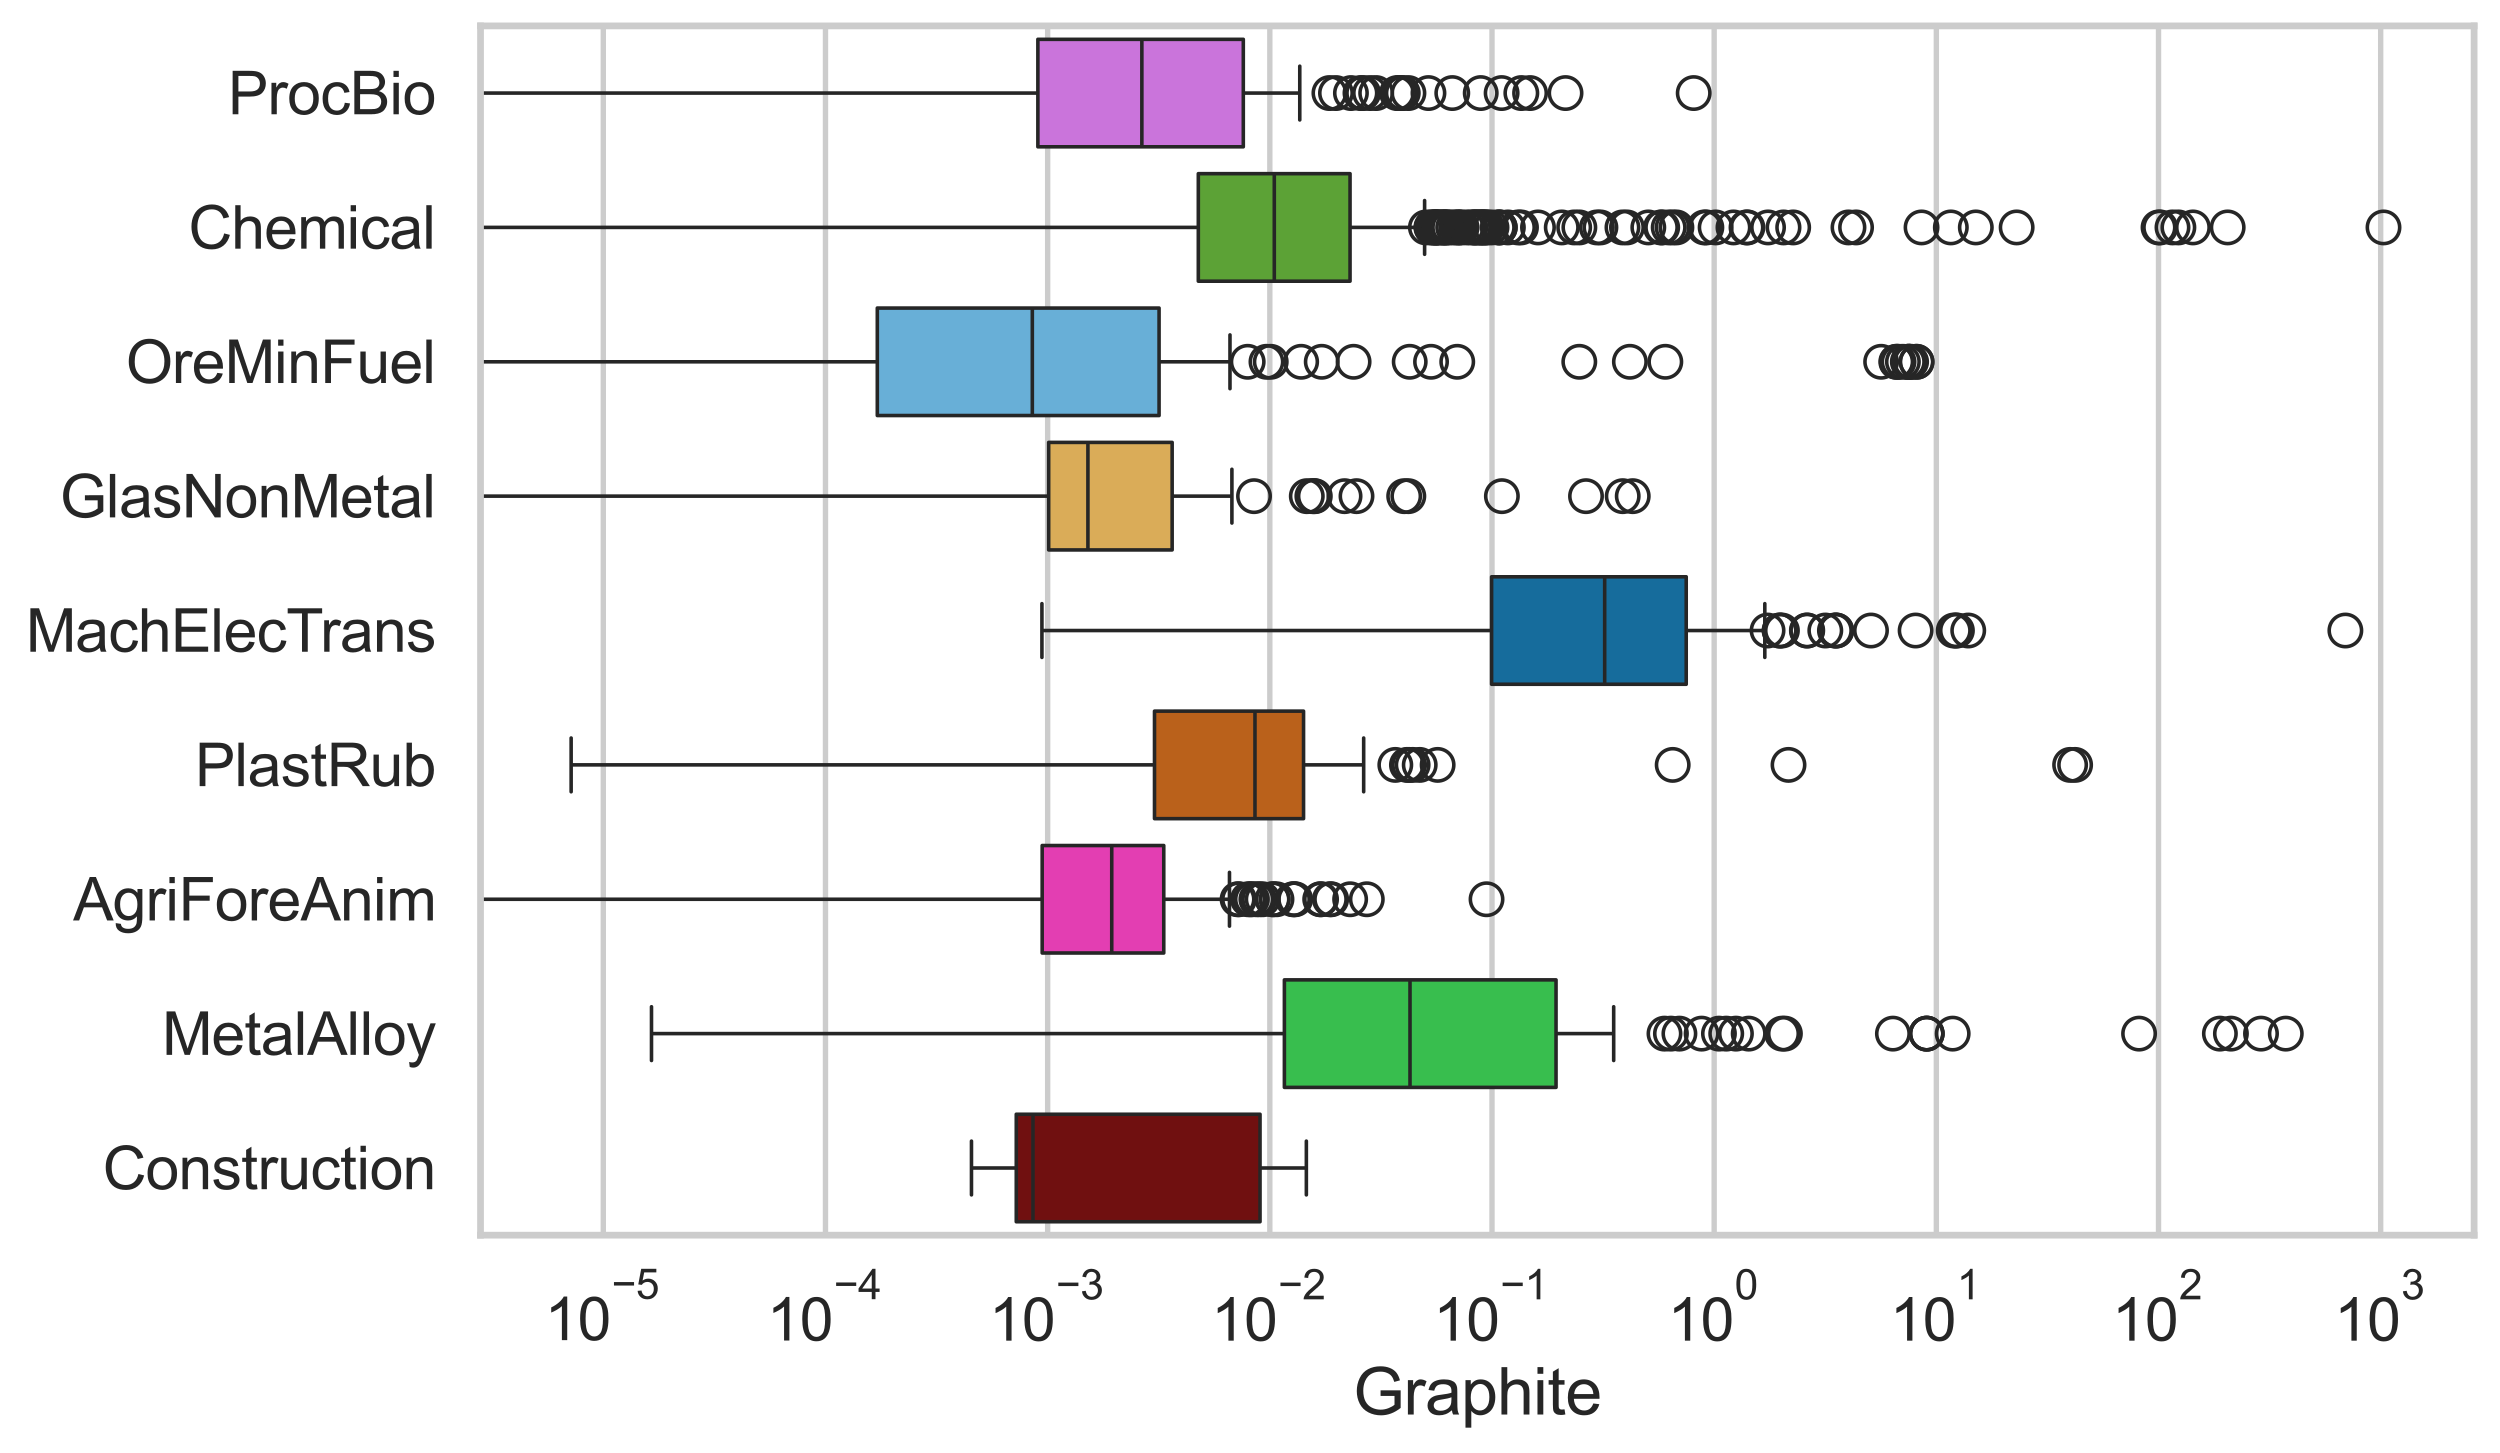 <?xml version="1.0" encoding="utf-8" standalone="no"?>
<!DOCTYPE svg PUBLIC "-//W3C//DTD SVG 1.1//EN"
  "http://www.w3.org/Graphics/SVG/1.1/DTD/svg11.dtd">
<svg xmlns:xlink="http://www.w3.org/1999/xlink" width="695.577pt" height="404.34pt" viewBox="0 0 695.577 404.34" xmlns="http://www.w3.org/2000/svg" version="1.1">
 <defs>
  <style type="text/css">*{stroke-linejoin: round; stroke-linecap: butt}</style>
 </defs>
 <g id="figure_1">
  <g id="patch_1">
   <path d="M 0 404.34 
L 695.577 404.34 
L 695.577 0 
L 0 0 
z
" style="fill: #ffffff"/>
  </g>
  <g id="axes_1">
   <g id="patch_2">
    <path d="M 133.697 343.665 
L 688.377 343.665 
L 688.377 7.2 
L 133.697 7.2 
z
" style="fill: #ffffff"/>
   </g>
   <g id="matplotlib.axis_1">
    <g id="xtick_1">
     <g id="line2d_1">
      <path d="M 167.859 343.665 
L 167.859 7.2 
" clip-path="url(#p13ad18a8af)" style="fill: none; stroke: #cccccc; stroke-width: 1.5; stroke-linecap: round"/>
     </g>
     <g id="text_1">
      <!-- $\mathdefault{10^{-5}}$ -->
      <g style="fill: #262626" transform="translate(151.524 373.015) scale(0.165 -0.165)">
       <defs>
        <path id="ArialMT-31" d="M 2384 0 
L 1822 0 
L 1822 3584 
Q 1619 3391 1289 3197 
Q 959 3003 697 2906 
L 697 3450 
Q 1169 3672 1522 3987 
Q 1875 4303 2022 4600 
L 2384 4600 
L 2384 0 
z
" transform="scale(0.016)"/>
        <path id="ArialMT-30" d="M 266 2259 
Q 266 3072 433 3567 
Q 600 4063 929 4331 
Q 1259 4600 1759 4600 
Q 2128 4600 2406 4451 
Q 2684 4303 2865 4023 
Q 3047 3744 3150 3342 
Q 3253 2941 3253 2259 
Q 3253 1453 3087 958 
Q 2922 463 2592 192 
Q 2263 -78 1759 -78 
Q 1097 -78 719 397 
Q 266 969 266 2259 
z
M 844 2259 
Q 844 1131 1108 757 
Q 1372 384 1759 384 
Q 2147 384 2411 759 
Q 2675 1134 2675 2259 
Q 2675 3391 2411 3762 
Q 2147 4134 1753 4134 
Q 1366 4134 1134 3806 
Q 844 3388 844 2259 
z
" transform="scale(0.016)"/>
        <path id="ArialMT-2212" d="M 3381 1997 
L 356 1997 
L 356 2522 
L 3381 2522 
L 3381 1997 
z
" transform="scale(0.016)"/>
        <path id="ArialMT-35" d="M 266 1200 
L 856 1250 
Q 922 819 1161 601 
Q 1400 384 1738 384 
Q 2144 384 2425 690 
Q 2706 997 2706 1503 
Q 2706 1984 2436 2262 
Q 2166 2541 1728 2541 
Q 1456 2541 1237 2417 
Q 1019 2294 894 2097 
L 366 2166 
L 809 4519 
L 3088 4519 
L 3088 3981 
L 1259 3981 
L 1013 2750 
Q 1425 3038 1878 3038 
Q 2478 3038 2890 2622 
Q 3303 2206 3303 1553 
Q 3303 931 2941 478 
Q 2500 -78 1738 -78 
Q 1113 -78 717 272 
Q 322 622 266 1200 
z
" transform="scale(0.016)"/>
       </defs>
       <use xlink:href="#ArialMT-31" transform="translate(0 0.88)"/>
       <use xlink:href="#ArialMT-30" transform="translate(55.615 0.88)"/>
       <use xlink:href="#ArialMT-2212" transform="translate(112.973 70.573) scale(0.7)"/>
       <use xlink:href="#ArialMT-35" transform="translate(153.852 70.573) scale(0.7)"/>
      </g>
     </g>
    </g>
    <g id="xtick_2">
     <g id="line2d_2">
      <path d="M 229.674 343.665 
L 229.674 7.2 
" clip-path="url(#p13ad18a8af)" style="fill: none; stroke: #cccccc; stroke-width: 1.5; stroke-linecap: round"/>
     </g>
     <g id="text_2">
      <!-- $\mathdefault{10^{-4}}$ -->
      <g style="fill: #262626" transform="translate(213.339 373.015) scale(0.165 -0.165)">
       <defs>
        <path id="ArialMT-34" d="M 2069 0 
L 2069 1097 
L 81 1097 
L 81 1613 
L 2172 4581 
L 2631 4581 
L 2631 1613 
L 3250 1613 
L 3250 1097 
L 2631 1097 
L 2631 0 
L 2069 0 
z
M 2069 1613 
L 2069 3678 
L 634 1613 
L 2069 1613 
z
" transform="scale(0.016)"/>
       </defs>
       <use xlink:href="#ArialMT-31" transform="translate(0 0.202)"/>
       <use xlink:href="#ArialMT-30" transform="translate(55.615 0.202)"/>
       <use xlink:href="#ArialMT-2212" transform="translate(112.973 69.895) scale(0.7)"/>
       <use xlink:href="#ArialMT-34" transform="translate(153.852 69.895) scale(0.7)"/>
      </g>
     </g>
    </g>
    <g id="xtick_3">
     <g id="line2d_3">
      <path d="M 291.489 343.665 
L 291.489 7.2 
" clip-path="url(#p13ad18a8af)" style="fill: none; stroke: #cccccc; stroke-width: 1.5; stroke-linecap: round"/>
     </g>
     <g id="text_3">
      <!-- $\mathdefault{10^{-3}}$ -->
      <g style="fill: #262626" transform="translate(275.154 373.18) scale(0.165 -0.165)">
       <defs>
        <path id="ArialMT-33" d="M 269 1209 
L 831 1284 
Q 928 806 1161 595 
Q 1394 384 1728 384 
Q 2125 384 2398 659 
Q 2672 934 2672 1341 
Q 2672 1728 2419 1979 
Q 2166 2231 1775 2231 
Q 1616 2231 1378 2169 
L 1441 2663 
Q 1497 2656 1531 2656 
Q 1891 2656 2178 2843 
Q 2466 3031 2466 3422 
Q 2466 3731 2256 3934 
Q 2047 4138 1716 4138 
Q 1388 4138 1169 3931 
Q 950 3725 888 3313 
L 325 3413 
Q 428 3978 793 4289 
Q 1159 4600 1703 4600 
Q 2078 4600 2393 4439 
Q 2709 4278 2876 4000 
Q 3044 3722 3044 3409 
Q 3044 3113 2884 2869 
Q 2725 2625 2413 2481 
Q 2819 2388 3044 2092 
Q 3269 1797 3269 1353 
Q 3269 753 2831 336 
Q 2394 -81 1725 -81 
Q 1122 -81 723 278 
Q 325 638 269 1209 
z
" transform="scale(0.016)"/>
       </defs>
       <use xlink:href="#ArialMT-31" transform="translate(0 0.994)"/>
       <use xlink:href="#ArialMT-30" transform="translate(55.615 0.994)"/>
       <use xlink:href="#ArialMT-2212" transform="translate(112.973 70.688) scale(0.7)"/>
       <use xlink:href="#ArialMT-33" transform="translate(153.852 70.688) scale(0.7)"/>
      </g>
     </g>
    </g>
    <g id="xtick_4">
     <g id="line2d_4">
      <path d="M 353.304 343.665 
L 353.304 7.2 
" clip-path="url(#p13ad18a8af)" style="fill: none; stroke: #cccccc; stroke-width: 1.5; stroke-linecap: round"/>
     </g>
     <g id="text_4">
      <!-- $\mathdefault{10^{-2}}$ -->
      <g style="fill: #262626" transform="translate(336.969 373.18) scale(0.165 -0.165)">
       <defs>
        <path id="ArialMT-32" d="M 3222 541 
L 3222 0 
L 194 0 
Q 188 203 259 391 
Q 375 700 629 1000 
Q 884 1300 1366 1694 
Q 2113 2306 2375 2664 
Q 2638 3022 2638 3341 
Q 2638 3675 2398 3904 
Q 2159 4134 1775 4134 
Q 1369 4134 1125 3890 
Q 881 3647 878 3216 
L 300 3275 
Q 359 3922 746 4261 
Q 1134 4600 1788 4600 
Q 2447 4600 2831 4234 
Q 3216 3869 3216 3328 
Q 3216 3053 3103 2787 
Q 2991 2522 2730 2228 
Q 2469 1934 1863 1422 
Q 1356 997 1212 845 
Q 1069 694 975 541 
L 3222 541 
z
" transform="scale(0.016)"/>
       </defs>
       <use xlink:href="#ArialMT-31" transform="translate(0 0.994)"/>
       <use xlink:href="#ArialMT-30" transform="translate(55.615 0.994)"/>
       <use xlink:href="#ArialMT-2212" transform="translate(112.973 70.688) scale(0.7)"/>
       <use xlink:href="#ArialMT-32" transform="translate(153.852 70.688) scale(0.7)"/>
      </g>
     </g>
    </g>
    <g id="xtick_5">
     <g id="line2d_5">
      <path d="M 415.12 343.665 
L 415.12 7.2 
" clip-path="url(#p13ad18a8af)" style="fill: none; stroke: #cccccc; stroke-width: 1.5; stroke-linecap: round"/>
     </g>
     <g id="text_5">
      <!-- $\mathdefault{10^{-1}}$ -->
      <g style="fill: #262626" transform="translate(398.785 373.18) scale(0.165 -0.165)">
       <use xlink:href="#ArialMT-31" transform="translate(0 0.994)"/>
       <use xlink:href="#ArialMT-30" transform="translate(55.615 0.994)"/>
       <use xlink:href="#ArialMT-2212" transform="translate(112.973 70.688) scale(0.7)"/>
       <use xlink:href="#ArialMT-31" transform="translate(153.852 70.688) scale(0.7)"/>
      </g>
     </g>
    </g>
    <g id="xtick_6">
     <g id="line2d_6">
      <path d="M 476.935 343.665 
L 476.935 7.2 
" clip-path="url(#p13ad18a8af)" style="fill: none; stroke: #cccccc; stroke-width: 1.5; stroke-linecap: round"/>
     </g>
     <g id="text_6">
      <!-- $\mathdefault{10^{0}}$ -->
      <g style="fill: #262626" transform="translate(463.982 373.18) scale(0.165 -0.165)">
       <use xlink:href="#ArialMT-31" transform="translate(0 0.994)"/>
       <use xlink:href="#ArialMT-30" transform="translate(55.615 0.994)"/>
       <use xlink:href="#ArialMT-30" transform="translate(112.973 70.688) scale(0.7)"/>
      </g>
     </g>
    </g>
    <g id="xtick_7">
     <g id="line2d_7">
      <path d="M 538.75 343.665 
L 538.75 7.2 
" clip-path="url(#p13ad18a8af)" style="fill: none; stroke: #cccccc; stroke-width: 1.5; stroke-linecap: round"/>
     </g>
     <g id="text_7">
      <!-- $\mathdefault{10^{1}}$ -->
      <g style="fill: #262626" transform="translate(525.797 373.18) scale(0.165 -0.165)">
       <use xlink:href="#ArialMT-31" transform="translate(0 0.994)"/>
       <use xlink:href="#ArialMT-30" transform="translate(55.615 0.994)"/>
       <use xlink:href="#ArialMT-31" transform="translate(112.973 70.688) scale(0.7)"/>
      </g>
     </g>
    </g>
    <g id="xtick_8">
     <g id="line2d_8">
      <path d="M 600.565 343.665 
L 600.565 7.2 
" clip-path="url(#p13ad18a8af)" style="fill: none; stroke: #cccccc; stroke-width: 1.5; stroke-linecap: round"/>
     </g>
     <g id="text_8">
      <!-- $\mathdefault{10^{2}}$ -->
      <g style="fill: #262626" transform="translate(587.612 373.18) scale(0.165 -0.165)">
       <use xlink:href="#ArialMT-31" transform="translate(0 0.994)"/>
       <use xlink:href="#ArialMT-30" transform="translate(55.615 0.994)"/>
       <use xlink:href="#ArialMT-32" transform="translate(112.973 70.688) scale(0.7)"/>
      </g>
     </g>
    </g>
    <g id="xtick_9">
     <g id="line2d_9">
      <path d="M 662.38 343.665 
L 662.38 7.2 
" clip-path="url(#p13ad18a8af)" style="fill: none; stroke: #cccccc; stroke-width: 1.5; stroke-linecap: round"/>
     </g>
     <g id="text_9">
      <!-- $\mathdefault{10^{3}}$ -->
      <g style="fill: #262626" transform="translate(649.427 373.18) scale(0.165 -0.165)">
       <use xlink:href="#ArialMT-31" transform="translate(0 0.994)"/>
       <use xlink:href="#ArialMT-30" transform="translate(55.615 0.994)"/>
       <use xlink:href="#ArialMT-33" transform="translate(112.973 70.688) scale(0.7)"/>
      </g>
     </g>
    </g>
    <g id="xtick_10"/>
    <g id="xtick_11"/>
    <g id="xtick_12"/>
    <g id="xtick_13"/>
    <g id="xtick_14"/>
    <g id="xtick_15"/>
    <g id="xtick_16"/>
    <g id="xtick_17"/>
    <g id="xtick_18"/>
    <g id="xtick_19"/>
    <g id="xtick_20"/>
    <g id="xtick_21"/>
    <g id="xtick_22"/>
    <g id="xtick_23"/>
    <g id="xtick_24"/>
    <g id="xtick_25"/>
    <g id="xtick_26"/>
    <g id="xtick_27"/>
    <g id="xtick_28"/>
    <g id="xtick_29"/>
    <g id="xtick_30"/>
    <g id="xtick_31"/>
    <g id="xtick_32"/>
    <g id="xtick_33"/>
    <g id="xtick_34"/>
    <g id="xtick_35"/>
    <g id="xtick_36"/>
    <g id="xtick_37"/>
    <g id="xtick_38"/>
    <g id="xtick_39"/>
    <g id="xtick_40"/>
    <g id="xtick_41"/>
    <g id="xtick_42"/>
    <g id="xtick_43"/>
    <g id="xtick_44"/>
    <g id="xtick_45"/>
    <g id="xtick_46"/>
    <g id="xtick_47"/>
    <g id="xtick_48"/>
    <g id="xtick_49"/>
    <g id="xtick_50"/>
    <g id="xtick_51"/>
    <g id="xtick_52"/>
    <g id="xtick_53"/>
    <g id="xtick_54"/>
    <g id="xtick_55"/>
    <g id="xtick_56"/>
    <g id="xtick_57"/>
    <g id="xtick_58"/>
    <g id="xtick_59"/>
    <g id="xtick_60"/>
    <g id="xtick_61"/>
    <g id="xtick_62"/>
    <g id="xtick_63"/>
    <g id="xtick_64"/>
    <g id="xtick_65"/>
    <g id="xtick_66"/>
    <g id="xtick_67"/>
    <g id="xtick_68"/>
    <g id="xtick_69"/>
    <g id="xtick_70"/>
    <g id="xtick_71"/>
    <g id="xtick_72"/>
    <g id="xtick_73"/>
    <g id="xtick_74"/>
    <g id="xtick_75"/>
    <g id="xtick_76"/>
    <g id="xtick_77"/>
    <g id="xtick_78"/>
    <g id="xtick_79"/>
    <g id="xtick_80"/>
    <g id="xtick_81"/>
    <g id="text_10">
     <!-- Graphite -->
     <g style="fill: #262626" transform="translate(376.521 393.563) scale(0.18 -0.18)">
      <defs>
       <path id="ArialMT-47" d="M 2638 1797 
L 2638 2334 
L 4578 2338 
L 4578 638 
Q 4131 281 3656 101 
Q 3181 -78 2681 -78 
Q 2006 -78 1454 211 
Q 903 500 622 1047 
Q 341 1594 341 2269 
Q 341 2938 620 3517 
Q 900 4097 1425 4378 
Q 1950 4659 2634 4659 
Q 3131 4659 3532 4498 
Q 3934 4338 4162 4050 
Q 4391 3763 4509 3300 
L 3963 3150 
Q 3859 3500 3706 3700 
Q 3553 3900 3268 4020 
Q 2984 4141 2638 4141 
Q 2222 4141 1919 4014 
Q 1616 3888 1430 3681 
Q 1244 3475 1141 3228 
Q 966 2803 966 2306 
Q 966 1694 1177 1281 
Q 1388 869 1791 669 
Q 2194 469 2647 469 
Q 3041 469 3416 620 
Q 3791 772 3984 944 
L 3984 1797 
L 2638 1797 
z
" transform="scale(0.016)"/>
       <path id="ArialMT-72" d="M 416 0 
L 416 3319 
L 922 3319 
L 922 2816 
Q 1116 3169 1280 3281 
Q 1444 3394 1641 3394 
Q 1925 3394 2219 3213 
L 2025 2691 
Q 1819 2813 1613 2813 
Q 1428 2813 1281 2702 
Q 1134 2591 1072 2394 
Q 978 2094 978 1738 
L 978 0 
L 416 0 
z
" transform="scale(0.016)"/>
       <path id="ArialMT-61" d="M 2588 409 
Q 2275 144 1986 34 
Q 1697 -75 1366 -75 
Q 819 -75 525 192 
Q 231 459 231 875 
Q 231 1119 342 1320 
Q 453 1522 633 1644 
Q 813 1766 1038 1828 
Q 1203 1872 1538 1913 
Q 2219 1994 2541 2106 
Q 2544 2222 2544 2253 
Q 2544 2597 2384 2738 
Q 2169 2928 1744 2928 
Q 1347 2928 1158 2789 
Q 969 2650 878 2297 
L 328 2372 
Q 403 2725 575 2942 
Q 747 3159 1072 3276 
Q 1397 3394 1825 3394 
Q 2250 3394 2515 3294 
Q 2781 3194 2906 3042 
Q 3031 2891 3081 2659 
Q 3109 2516 3109 2141 
L 3109 1391 
Q 3109 606 3145 398 
Q 3181 191 3288 0 
L 2700 0 
Q 2613 175 2588 409 
z
M 2541 1666 
Q 2234 1541 1622 1453 
Q 1275 1403 1131 1340 
Q 988 1278 909 1158 
Q 831 1038 831 891 
Q 831 666 1001 516 
Q 1172 366 1500 366 
Q 1825 366 2078 508 
Q 2331 650 2450 897 
Q 2541 1088 2541 1459 
L 2541 1666 
z
" transform="scale(0.016)"/>
       <path id="ArialMT-70" d="M 422 -1272 
L 422 3319 
L 934 3319 
L 934 2888 
Q 1116 3141 1344 3267 
Q 1572 3394 1897 3394 
Q 2322 3394 2647 3175 
Q 2972 2956 3137 2557 
Q 3303 2159 3303 1684 
Q 3303 1175 3120 767 
Q 2938 359 2589 142 
Q 2241 -75 1856 -75 
Q 1575 -75 1351 44 
Q 1128 163 984 344 
L 984 -1272 
L 422 -1272 
z
M 931 1641 
Q 931 1000 1190 694 
Q 1450 388 1819 388 
Q 2194 388 2461 705 
Q 2728 1022 2728 1688 
Q 2728 2322 2467 2637 
Q 2206 2953 1844 2953 
Q 1484 2953 1207 2617 
Q 931 2281 931 1641 
z
" transform="scale(0.016)"/>
       <path id="ArialMT-68" d="M 422 0 
L 422 4581 
L 984 4581 
L 984 2938 
Q 1378 3394 1978 3394 
Q 2347 3394 2619 3248 
Q 2891 3103 3008 2847 
Q 3125 2591 3125 2103 
L 3125 0 
L 2563 0 
L 2563 2103 
Q 2563 2525 2380 2717 
Q 2197 2909 1863 2909 
Q 1613 2909 1392 2779 
Q 1172 2650 1078 2428 
Q 984 2206 984 1816 
L 984 0 
L 422 0 
z
" transform="scale(0.016)"/>
       <path id="ArialMT-69" d="M 425 3934 
L 425 4581 
L 988 4581 
L 988 3934 
L 425 3934 
z
M 425 0 
L 425 3319 
L 988 3319 
L 988 0 
L 425 0 
z
" transform="scale(0.016)"/>
       <path id="ArialMT-74" d="M 1650 503 
L 1731 6 
Q 1494 -44 1306 -44 
Q 1000 -44 831 53 
Q 663 150 594 308 
Q 525 466 525 972 
L 525 2881 
L 113 2881 
L 113 3319 
L 525 3319 
L 525 4141 
L 1084 4478 
L 1084 3319 
L 1650 3319 
L 1650 2881 
L 1084 2881 
L 1084 941 
Q 1084 700 1114 631 
Q 1144 563 1211 522 
Q 1278 481 1403 481 
Q 1497 481 1650 503 
z
" transform="scale(0.016)"/>
       <path id="ArialMT-65" d="M 2694 1069 
L 3275 997 
Q 3138 488 2766 206 
Q 2394 -75 1816 -75 
Q 1088 -75 661 373 
Q 234 822 234 1631 
Q 234 2469 665 2931 
Q 1097 3394 1784 3394 
Q 2450 3394 2872 2941 
Q 3294 2488 3294 1666 
Q 3294 1616 3291 1516 
L 816 1516 
Q 847 969 1125 678 
Q 1403 388 1819 388 
Q 2128 388 2347 550 
Q 2566 713 2694 1069 
z
M 847 1978 
L 2700 1978 
Q 2663 2397 2488 2606 
Q 2219 2931 1791 2931 
Q 1403 2931 1139 2672 
Q 875 2413 847 1978 
z
" transform="scale(0.016)"/>
      </defs>
      <use xlink:href="#ArialMT-47"/>
      <use xlink:href="#ArialMT-72" transform="translate(77.783 0)"/>
      <use xlink:href="#ArialMT-61" transform="translate(111.084 0)"/>
      <use xlink:href="#ArialMT-70" transform="translate(166.699 0)"/>
      <use xlink:href="#ArialMT-68" transform="translate(222.314 0)"/>
      <use xlink:href="#ArialMT-69" transform="translate(277.93 0)"/>
      <use xlink:href="#ArialMT-74" transform="translate(300.146 0)"/>
      <use xlink:href="#ArialMT-65" transform="translate(327.93 0)"/>
     </g>
    </g>
   </g>
   <g id="matplotlib.axis_2">
    <g id="ytick_1">
     <g id="text_11">
      <!-- ProcBio -->
      <g style="fill: #262626" transform="translate(63.424 31.798) scale(0.165 -0.165)">
       <defs>
        <path id="ArialMT-50" d="M 494 0 
L 494 4581 
L 2222 4581 
Q 2678 4581 2919 4538 
Q 3256 4481 3484 4323 
Q 3713 4166 3852 3881 
Q 3991 3597 3991 3256 
Q 3991 2672 3619 2267 
Q 3247 1863 2275 1863 
L 1100 1863 
L 1100 0 
L 494 0 
z
M 1100 2403 
L 2284 2403 
Q 2872 2403 3119 2622 
Q 3366 2841 3366 3238 
Q 3366 3525 3220 3729 
Q 3075 3934 2838 4000 
Q 2684 4041 2272 4041 
L 1100 4041 
L 1100 2403 
z
" transform="scale(0.016)"/>
        <path id="ArialMT-6f" d="M 213 1659 
Q 213 2581 725 3025 
Q 1153 3394 1769 3394 
Q 2453 3394 2887 2945 
Q 3322 2497 3322 1706 
Q 3322 1066 3130 698 
Q 2938 331 2570 128 
Q 2203 -75 1769 -75 
Q 1072 -75 642 372 
Q 213 819 213 1659 
z
M 791 1659 
Q 791 1022 1069 705 
Q 1347 388 1769 388 
Q 2188 388 2466 706 
Q 2744 1025 2744 1678 
Q 2744 2294 2464 2611 
Q 2184 2928 1769 2928 
Q 1347 2928 1069 2612 
Q 791 2297 791 1659 
z
" transform="scale(0.016)"/>
        <path id="ArialMT-63" d="M 2588 1216 
L 3141 1144 
Q 3050 572 2676 248 
Q 2303 -75 1759 -75 
Q 1078 -75 664 370 
Q 250 816 250 1647 
Q 250 2184 428 2587 
Q 606 2991 970 3192 
Q 1334 3394 1763 3394 
Q 2303 3394 2647 3120 
Q 2991 2847 3088 2344 
L 2541 2259 
Q 2463 2594 2264 2762 
Q 2066 2931 1784 2931 
Q 1359 2931 1093 2626 
Q 828 2322 828 1663 
Q 828 994 1084 691 
Q 1341 388 1753 388 
Q 2084 388 2306 591 
Q 2528 794 2588 1216 
z
" transform="scale(0.016)"/>
        <path id="ArialMT-42" d="M 469 0 
L 469 4581 
L 2188 4581 
Q 2713 4581 3030 4442 
Q 3347 4303 3526 4014 
Q 3706 3725 3706 3409 
Q 3706 3116 3547 2856 
Q 3388 2597 3066 2438 
Q 3481 2316 3704 2022 
Q 3928 1728 3928 1328 
Q 3928 1006 3792 729 
Q 3656 453 3456 303 
Q 3256 153 2954 76 
Q 2653 0 2216 0 
L 469 0 
z
M 1075 2656 
L 2066 2656 
Q 2469 2656 2644 2709 
Q 2875 2778 2992 2937 
Q 3109 3097 3109 3338 
Q 3109 3566 3000 3739 
Q 2891 3913 2687 3977 
Q 2484 4041 1991 4041 
L 1075 4041 
L 1075 2656 
z
M 1075 541 
L 2216 541 
Q 2509 541 2628 563 
Q 2838 600 2978 687 
Q 3119 775 3209 942 
Q 3300 1109 3300 1328 
Q 3300 1584 3169 1773 
Q 3038 1963 2805 2039 
Q 2572 2116 2134 2116 
L 1075 2116 
L 1075 541 
z
" transform="scale(0.016)"/>
       </defs>
       <use xlink:href="#ArialMT-50"/>
       <use xlink:href="#ArialMT-72" transform="translate(66.699 0)"/>
       <use xlink:href="#ArialMT-6f" transform="translate(100 0)"/>
       <use xlink:href="#ArialMT-63" transform="translate(155.615 0)"/>
       <use xlink:href="#ArialMT-42" transform="translate(205.615 0)"/>
       <use xlink:href="#ArialMT-69" transform="translate(272.314 0)"/>
       <use xlink:href="#ArialMT-6f" transform="translate(294.531 0)"/>
      </g>
     </g>
    </g>
    <g id="ytick_2">
     <g id="text_12">
      <!-- Chemical -->
      <g style="fill: #262626" transform="translate(52.428 69.183) scale(0.165 -0.165)">
       <defs>
        <path id="ArialMT-43" d="M 3763 1606 
L 4369 1453 
Q 4178 706 3683 314 
Q 3188 -78 2472 -78 
Q 1731 -78 1267 223 
Q 803 525 561 1097 
Q 319 1669 319 2325 
Q 319 3041 592 3573 
Q 866 4106 1370 4382 
Q 1875 4659 2481 4659 
Q 3169 4659 3637 4309 
Q 4106 3959 4291 3325 
L 3694 3184 
Q 3534 3684 3231 3912 
Q 2928 4141 2469 4141 
Q 1941 4141 1586 3887 
Q 1231 3634 1087 3207 
Q 944 2781 944 2328 
Q 944 1744 1114 1308 
Q 1284 872 1643 656 
Q 2003 441 2422 441 
Q 2931 441 3284 734 
Q 3638 1028 3763 1606 
z
" transform="scale(0.016)"/>
        <path id="ArialMT-6d" d="M 422 0 
L 422 3319 
L 925 3319 
L 925 2853 
Q 1081 3097 1340 3245 
Q 1600 3394 1931 3394 
Q 2300 3394 2536 3241 
Q 2772 3088 2869 2813 
Q 3263 3394 3894 3394 
Q 4388 3394 4653 3120 
Q 4919 2847 4919 2278 
L 4919 0 
L 4359 0 
L 4359 2091 
Q 4359 2428 4304 2576 
Q 4250 2725 4106 2815 
Q 3963 2906 3769 2906 
Q 3419 2906 3187 2673 
Q 2956 2441 2956 1928 
L 2956 0 
L 2394 0 
L 2394 2156 
Q 2394 2531 2256 2718 
Q 2119 2906 1806 2906 
Q 1569 2906 1367 2781 
Q 1166 2656 1075 2415 
Q 984 2175 984 1722 
L 984 0 
L 422 0 
z
" transform="scale(0.016)"/>
        <path id="ArialMT-6c" d="M 409 0 
L 409 4581 
L 972 4581 
L 972 0 
L 409 0 
z
" transform="scale(0.016)"/>
       </defs>
       <use xlink:href="#ArialMT-43"/>
       <use xlink:href="#ArialMT-68" transform="translate(72.217 0)"/>
       <use xlink:href="#ArialMT-65" transform="translate(127.832 0)"/>
       <use xlink:href="#ArialMT-6d" transform="translate(183.447 0)"/>
       <use xlink:href="#ArialMT-69" transform="translate(266.748 0)"/>
       <use xlink:href="#ArialMT-63" transform="translate(288.965 0)"/>
       <use xlink:href="#ArialMT-61" transform="translate(338.965 0)"/>
       <use xlink:href="#ArialMT-6c" transform="translate(394.58 0)"/>
      </g>
     </g>
    </g>
    <g id="ytick_3">
     <g id="text_13">
      <!-- OreMinFuel -->
      <g style="fill: #262626" transform="translate(35.013 106.568) scale(0.165 -0.165)">
       <defs>
        <path id="ArialMT-4f" d="M 309 2231 
Q 309 3372 921 4017 
Q 1534 4663 2503 4663 
Q 3138 4663 3647 4359 
Q 4156 4056 4423 3514 
Q 4691 2972 4691 2284 
Q 4691 1588 4409 1038 
Q 4128 488 3612 205 
Q 3097 -78 2500 -78 
Q 1853 -78 1343 234 
Q 834 547 571 1087 
Q 309 1628 309 2231 
z
M 934 2222 
Q 934 1394 1379 917 
Q 1825 441 2497 441 
Q 3181 441 3623 922 
Q 4066 1403 4066 2288 
Q 4066 2847 3877 3264 
Q 3688 3681 3323 3911 
Q 2959 4141 2506 4141 
Q 1863 4141 1398 3698 
Q 934 3256 934 2222 
z
" transform="scale(0.016)"/>
        <path id="ArialMT-4d" d="M 475 0 
L 475 4581 
L 1388 4581 
L 2472 1338 
Q 2622 884 2691 659 
Q 2769 909 2934 1394 
L 4031 4581 
L 4847 4581 
L 4847 0 
L 4263 0 
L 4263 3834 
L 2931 0 
L 2384 0 
L 1059 3900 
L 1059 0 
L 475 0 
z
" transform="scale(0.016)"/>
        <path id="ArialMT-6e" d="M 422 0 
L 422 3319 
L 928 3319 
L 928 2847 
Q 1294 3394 1984 3394 
Q 2284 3394 2536 3286 
Q 2788 3178 2913 3003 
Q 3038 2828 3088 2588 
Q 3119 2431 3119 2041 
L 3119 0 
L 2556 0 
L 2556 2019 
Q 2556 2363 2490 2533 
Q 2425 2703 2258 2804 
Q 2091 2906 1866 2906 
Q 1506 2906 1245 2678 
Q 984 2450 984 1813 
L 984 0 
L 422 0 
z
" transform="scale(0.016)"/>
        <path id="ArialMT-46" d="M 525 0 
L 525 4581 
L 3616 4581 
L 3616 4041 
L 1131 4041 
L 1131 2622 
L 3281 2622 
L 3281 2081 
L 1131 2081 
L 1131 0 
L 525 0 
z
" transform="scale(0.016)"/>
        <path id="ArialMT-75" d="M 2597 0 
L 2597 488 
Q 2209 -75 1544 -75 
Q 1250 -75 995 37 
Q 741 150 617 320 
Q 494 491 444 738 
Q 409 903 409 1263 
L 409 3319 
L 972 3319 
L 972 1478 
Q 972 1038 1006 884 
Q 1059 663 1231 536 
Q 1403 409 1656 409 
Q 1909 409 2131 539 
Q 2353 669 2445 892 
Q 2538 1116 2538 1541 
L 2538 3319 
L 3100 3319 
L 3100 0 
L 2597 0 
z
" transform="scale(0.016)"/>
       </defs>
       <use xlink:href="#ArialMT-4f"/>
       <use xlink:href="#ArialMT-72" transform="translate(77.783 0)"/>
       <use xlink:href="#ArialMT-65" transform="translate(111.084 0)"/>
       <use xlink:href="#ArialMT-4d" transform="translate(166.699 0)"/>
       <use xlink:href="#ArialMT-69" transform="translate(250 0)"/>
       <use xlink:href="#ArialMT-6e" transform="translate(272.217 0)"/>
       <use xlink:href="#ArialMT-46" transform="translate(327.832 0)"/>
       <use xlink:href="#ArialMT-75" transform="translate(388.916 0)"/>
       <use xlink:href="#ArialMT-65" transform="translate(444.531 0)"/>
       <use xlink:href="#ArialMT-6c" transform="translate(500.146 0)"/>
      </g>
     </g>
    </g>
    <g id="ytick_4">
     <g id="text_14">
      <!-- GlasNonMetal -->
      <g style="fill: #262626" transform="translate(16.659 143.953) scale(0.165 -0.165)">
       <defs>
        <path id="ArialMT-73" d="M 197 991 
L 753 1078 
Q 800 744 1014 566 
Q 1228 388 1613 388 
Q 2000 388 2187 545 
Q 2375 703 2375 916 
Q 2375 1106 2209 1216 
Q 2094 1291 1634 1406 
Q 1016 1563 777 1677 
Q 538 1791 414 1992 
Q 291 2194 291 2438 
Q 291 2659 392 2848 
Q 494 3038 669 3163 
Q 800 3259 1026 3326 
Q 1253 3394 1513 3394 
Q 1903 3394 2198 3281 
Q 2494 3169 2634 2976 
Q 2775 2784 2828 2463 
L 2278 2388 
Q 2241 2644 2061 2787 
Q 1881 2931 1553 2931 
Q 1166 2931 1000 2803 
Q 834 2675 834 2503 
Q 834 2394 903 2306 
Q 972 2216 1119 2156 
Q 1203 2125 1616 2013 
Q 2213 1853 2448 1751 
Q 2684 1650 2818 1456 
Q 2953 1263 2953 975 
Q 2953 694 2789 445 
Q 2625 197 2315 61 
Q 2006 -75 1616 -75 
Q 969 -75 630 194 
Q 291 463 197 991 
z
" transform="scale(0.016)"/>
        <path id="ArialMT-4e" d="M 488 0 
L 488 4581 
L 1109 4581 
L 3516 984 
L 3516 4581 
L 4097 4581 
L 4097 0 
L 3475 0 
L 1069 3600 
L 1069 0 
L 488 0 
z
" transform="scale(0.016)"/>
       </defs>
       <use xlink:href="#ArialMT-47"/>
       <use xlink:href="#ArialMT-6c" transform="translate(77.783 0)"/>
       <use xlink:href="#ArialMT-61" transform="translate(100 0)"/>
       <use xlink:href="#ArialMT-73" transform="translate(155.615 0)"/>
       <use xlink:href="#ArialMT-4e" transform="translate(205.615 0)"/>
       <use xlink:href="#ArialMT-6f" transform="translate(277.832 0)"/>
       <use xlink:href="#ArialMT-6e" transform="translate(333.447 0)"/>
       <use xlink:href="#ArialMT-4d" transform="translate(389.062 0)"/>
       <use xlink:href="#ArialMT-65" transform="translate(472.363 0)"/>
       <use xlink:href="#ArialMT-74" transform="translate(527.979 0)"/>
       <use xlink:href="#ArialMT-61" transform="translate(555.762 0)"/>
       <use xlink:href="#ArialMT-6c" transform="translate(611.377 0)"/>
      </g>
     </g>
    </g>
    <g id="ytick_5">
     <g id="text_15">
      <!-- MachElecTrans -->
      <g style="fill: #262626" transform="translate(7.2 181.337) scale(0.165 -0.165)">
       <defs>
        <path id="ArialMT-45" d="M 506 0 
L 506 4581 
L 3819 4581 
L 3819 4041 
L 1113 4041 
L 1113 2638 
L 3647 2638 
L 3647 2100 
L 1113 2100 
L 1113 541 
L 3925 541 
L 3925 0 
L 506 0 
z
" transform="scale(0.016)"/>
        <path id="ArialMT-54" d="M 1659 0 
L 1659 4041 
L 150 4041 
L 150 4581 
L 3781 4581 
L 3781 4041 
L 2266 4041 
L 2266 0 
L 1659 0 
z
" transform="scale(0.016)"/>
       </defs>
       <use xlink:href="#ArialMT-4d"/>
       <use xlink:href="#ArialMT-61" transform="translate(83.301 0)"/>
       <use xlink:href="#ArialMT-63" transform="translate(138.916 0)"/>
       <use xlink:href="#ArialMT-68" transform="translate(188.916 0)"/>
       <use xlink:href="#ArialMT-45" transform="translate(244.531 0)"/>
       <use xlink:href="#ArialMT-6c" transform="translate(311.23 0)"/>
       <use xlink:href="#ArialMT-65" transform="translate(333.447 0)"/>
       <use xlink:href="#ArialMT-63" transform="translate(389.062 0)"/>
       <use xlink:href="#ArialMT-54" transform="translate(439.062 0)"/>
       <use xlink:href="#ArialMT-72" transform="translate(496.396 0)"/>
       <use xlink:href="#ArialMT-61" transform="translate(529.697 0)"/>
       <use xlink:href="#ArialMT-6e" transform="translate(585.312 0)"/>
       <use xlink:href="#ArialMT-73" transform="translate(640.928 0)"/>
      </g>
     </g>
    </g>
    <g id="ytick_6">
     <g id="text_16">
      <!-- PlastRub -->
      <g style="fill: #262626" transform="translate(54.248 218.722) scale(0.165 -0.165)">
       <defs>
        <path id="ArialMT-52" d="M 503 0 
L 503 4581 
L 2534 4581 
Q 3147 4581 3465 4457 
Q 3784 4334 3975 4021 
Q 4166 3709 4166 3331 
Q 4166 2844 3850 2509 
Q 3534 2175 2875 2084 
Q 3116 1969 3241 1856 
Q 3506 1613 3744 1247 
L 4541 0 
L 3778 0 
L 3172 953 
Q 2906 1366 2734 1584 
Q 2563 1803 2427 1890 
Q 2291 1978 2150 2013 
Q 2047 2034 1813 2034 
L 1109 2034 
L 1109 0 
L 503 0 
z
M 1109 2559 
L 2413 2559 
Q 2828 2559 3062 2645 
Q 3297 2731 3419 2920 
Q 3541 3109 3541 3331 
Q 3541 3656 3305 3865 
Q 3069 4075 2559 4075 
L 1109 4075 
L 1109 2559 
z
" transform="scale(0.016)"/>
        <path id="ArialMT-62" d="M 941 0 
L 419 0 
L 419 4581 
L 981 4581 
L 981 2947 
Q 1338 3394 1891 3394 
Q 2197 3394 2470 3270 
Q 2744 3147 2920 2923 
Q 3097 2700 3197 2384 
Q 3297 2069 3297 1709 
Q 3297 856 2875 390 
Q 2453 -75 1863 -75 
Q 1275 -75 941 416 
L 941 0 
z
M 934 1684 
Q 934 1088 1097 822 
Q 1363 388 1816 388 
Q 2184 388 2453 708 
Q 2722 1028 2722 1663 
Q 2722 2313 2464 2622 
Q 2206 2931 1841 2931 
Q 1472 2931 1203 2611 
Q 934 2291 934 1684 
z
" transform="scale(0.016)"/>
       </defs>
       <use xlink:href="#ArialMT-50"/>
       <use xlink:href="#ArialMT-6c" transform="translate(66.699 0)"/>
       <use xlink:href="#ArialMT-61" transform="translate(88.916 0)"/>
       <use xlink:href="#ArialMT-73" transform="translate(144.531 0)"/>
       <use xlink:href="#ArialMT-74" transform="translate(194.531 0)"/>
       <use xlink:href="#ArialMT-52" transform="translate(222.314 0)"/>
       <use xlink:href="#ArialMT-75" transform="translate(294.531 0)"/>
       <use xlink:href="#ArialMT-62" transform="translate(350.146 0)"/>
      </g>
     </g>
    </g>
    <g id="ytick_7">
     <g id="text_17">
      <!-- AgriForeAnim -->
      <g style="fill: #262626" transform="translate(20.341 256.107) scale(0.165 -0.165)">
       <defs>
        <path id="ArialMT-41" d="M -9 0 
L 1750 4581 
L 2403 4581 
L 4278 0 
L 3588 0 
L 3053 1388 
L 1138 1388 
L 634 0 
L -9 0 
z
M 1313 1881 
L 2866 1881 
L 2388 3150 
Q 2169 3728 2063 4100 
Q 1975 3659 1816 3225 
L 1313 1881 
z
" transform="scale(0.016)"/>
        <path id="ArialMT-67" d="M 319 -275 
L 866 -356 
Q 900 -609 1056 -725 
Q 1266 -881 1628 -881 
Q 2019 -881 2231 -725 
Q 2444 -569 2519 -288 
Q 2563 -116 2559 434 
Q 2191 0 1641 0 
Q 956 0 581 494 
Q 206 988 206 1678 
Q 206 2153 378 2554 
Q 550 2956 876 3175 
Q 1203 3394 1644 3394 
Q 2231 3394 2613 2919 
L 2613 3319 
L 3131 3319 
L 3131 450 
Q 3131 -325 2973 -648 
Q 2816 -972 2473 -1159 
Q 2131 -1347 1631 -1347 
Q 1038 -1347 672 -1080 
Q 306 -813 319 -275 
z
M 784 1719 
Q 784 1066 1043 766 
Q 1303 466 1694 466 
Q 2081 466 2343 764 
Q 2606 1063 2606 1700 
Q 2606 2309 2336 2618 
Q 2066 2928 1684 2928 
Q 1309 2928 1046 2623 
Q 784 2319 784 1719 
z
" transform="scale(0.016)"/>
       </defs>
       <use xlink:href="#ArialMT-41"/>
       <use xlink:href="#ArialMT-67" transform="translate(66.699 0)"/>
       <use xlink:href="#ArialMT-72" transform="translate(122.314 0)"/>
       <use xlink:href="#ArialMT-69" transform="translate(155.615 0)"/>
       <use xlink:href="#ArialMT-46" transform="translate(177.832 0)"/>
       <use xlink:href="#ArialMT-6f" transform="translate(238.916 0)"/>
       <use xlink:href="#ArialMT-72" transform="translate(294.531 0)"/>
       <use xlink:href="#ArialMT-65" transform="translate(327.832 0)"/>
       <use xlink:href="#ArialMT-41" transform="translate(383.447 0)"/>
       <use xlink:href="#ArialMT-6e" transform="translate(450.146 0)"/>
       <use xlink:href="#ArialMT-69" transform="translate(505.762 0)"/>
       <use xlink:href="#ArialMT-6d" transform="translate(527.979 0)"/>
      </g>
     </g>
    </g>
    <g id="ytick_8">
     <g id="text_18">
      <!-- MetalAlloy -->
      <g style="fill: #262626" transform="translate(45.088 293.492) scale(0.165 -0.165)">
       <defs>
        <path id="ArialMT-79" d="M 397 -1278 
L 334 -750 
Q 519 -800 656 -800 
Q 844 -800 956 -737 
Q 1069 -675 1141 -563 
Q 1194 -478 1313 -144 
Q 1328 -97 1363 -6 
L 103 3319 
L 709 3319 
L 1400 1397 
Q 1534 1031 1641 628 
Q 1738 1016 1872 1384 
L 2581 3319 
L 3144 3319 
L 1881 -56 
Q 1678 -603 1566 -809 
Q 1416 -1088 1222 -1217 
Q 1028 -1347 759 -1347 
Q 597 -1347 397 -1278 
z
" transform="scale(0.016)"/>
       </defs>
       <use xlink:href="#ArialMT-4d"/>
       <use xlink:href="#ArialMT-65" transform="translate(83.301 0)"/>
       <use xlink:href="#ArialMT-74" transform="translate(138.916 0)"/>
       <use xlink:href="#ArialMT-61" transform="translate(166.699 0)"/>
       <use xlink:href="#ArialMT-6c" transform="translate(222.314 0)"/>
       <use xlink:href="#ArialMT-41" transform="translate(244.531 0)"/>
       <use xlink:href="#ArialMT-6c" transform="translate(311.23 0)"/>
       <use xlink:href="#ArialMT-6c" transform="translate(333.447 0)"/>
       <use xlink:href="#ArialMT-6f" transform="translate(355.664 0)"/>
       <use xlink:href="#ArialMT-79" transform="translate(411.279 0)"/>
      </g>
     </g>
    </g>
    <g id="ytick_9">
     <g id="text_19">
      <!-- Construction -->
      <g style="fill: #262626" transform="translate(28.575 330.877) scale(0.165 -0.165)">
       <use xlink:href="#ArialMT-43"/>
       <use xlink:href="#ArialMT-6f" transform="translate(72.217 0)"/>
       <use xlink:href="#ArialMT-6e" transform="translate(127.832 0)"/>
       <use xlink:href="#ArialMT-73" transform="translate(183.447 0)"/>
       <use xlink:href="#ArialMT-74" transform="translate(233.447 0)"/>
       <use xlink:href="#ArialMT-72" transform="translate(261.23 0)"/>
       <use xlink:href="#ArialMT-75" transform="translate(294.531 0)"/>
       <use xlink:href="#ArialMT-63" transform="translate(350.146 0)"/>
       <use xlink:href="#ArialMT-74" transform="translate(400.146 0)"/>
       <use xlink:href="#ArialMT-69" transform="translate(427.93 0)"/>
       <use xlink:href="#ArialMT-6f" transform="translate(450.146 0)"/>
       <use xlink:href="#ArialMT-6e" transform="translate(505.762 0)"/>
      </g>
     </g>
    </g>
   </g>
   <g id="patch_3">
    <path d="M 288.768 10.938 
L 288.768 40.846 
L 345.926 40.846 
L 345.926 10.938 
L 288.768 10.938 
z
" clip-path="url(#p13ad18a8af)" style="fill: #ca74db; stroke: #262626; stroke-linejoin: miter"/>
   </g>
   <g id="line2d_10">
    <path d="M 288.768 25.892 
L -1 25.892 
" clip-path="url(#p13ad18a8af)" style="fill: none; stroke: #262626"/>
   </g>
   <g id="line2d_11">
    <path d="M 345.926 25.892 
L 361.635 25.892 
" clip-path="url(#p13ad18a8af)" style="fill: none; stroke: #262626"/>
   </g>
   <g id="line2d_12">
    <path clip-path="url(#p13ad18a8af)" style="fill: none; stroke: #262626; stroke-linecap: round"/>
   </g>
   <g id="line2d_13">
    <path d="M 361.635 18.415 
L 361.635 33.369 
" clip-path="url(#p13ad18a8af)" style="fill: none; stroke: #262626; stroke-linecap: round"/>
   </g>
   <g id="line2d_14">
    <defs>
     <path id="mee558ffafd" d="M 0 4.5 
C 1.193 4.5 2.338 4.026 3.182 3.182 
C 4.026 2.338 4.5 1.193 4.5 0 
C 4.5 -1.193 4.026 -2.338 3.182 -3.182 
C 2.338 -4.026 1.193 -4.5 0 -4.5 
C -1.193 -4.5 -2.338 -4.026 -3.182 -3.182 
C -4.026 -2.338 -4.5 -1.193 -4.5 0 
C -4.5 1.193 -4.026 2.338 -3.182 3.182 
C -2.338 4.026 -1.193 4.5 0 4.5 
z
" style="stroke: #262626"/>
    </defs>
    <g clip-path="url(#p13ad18a8af)">
     <use xlink:href="#mee558ffafd" x="435.576" y="25.892" style="fill-opacity: 0; stroke: #262626"/>
     <use xlink:href="#mee558ffafd" x="378.528" y="25.892" style="fill-opacity: 0; stroke: #262626"/>
     <use xlink:href="#mee558ffafd" x="404.069" y="25.892" style="fill-opacity: 0; stroke: #262626"/>
     <use xlink:href="#mee558ffafd" x="411.981" y="25.892" style="fill-opacity: 0; stroke: #262626"/>
     <use xlink:href="#mee558ffafd" x="425.716" y="25.892" style="fill-opacity: 0; stroke: #262626"/>
     <use xlink:href="#mee558ffafd" x="471.241" y="25.892" style="fill-opacity: 0; stroke: #262626"/>
     <use xlink:href="#mee558ffafd" x="379.275" y="25.892" style="fill-opacity: 0; stroke: #262626"/>
     <use xlink:href="#mee558ffafd" x="423.284" y="25.892" style="fill-opacity: 0; stroke: #262626"/>
     <use xlink:href="#mee558ffafd" x="389.552" y="25.892" style="fill-opacity: 0; stroke: #262626"/>
     <use xlink:href="#mee558ffafd" x="382.895" y="25.892" style="fill-opacity: 0; stroke: #262626"/>
     <use xlink:href="#mee558ffafd" x="417.796" y="25.892" style="fill-opacity: 0; stroke: #262626"/>
     <use xlink:href="#mee558ffafd" x="381.185" y="25.892" style="fill-opacity: 0; stroke: #262626"/>
     <use xlink:href="#mee558ffafd" x="391.869" y="25.892" style="fill-opacity: 0; stroke: #262626"/>
     <use xlink:href="#mee558ffafd" x="389.467" y="25.892" style="fill-opacity: 0; stroke: #262626"/>
     <use xlink:href="#mee558ffafd" x="390.293" y="25.892" style="fill-opacity: 0; stroke: #262626"/>
     <use xlink:href="#mee558ffafd" x="371.71" y="25.892" style="fill-opacity: 0; stroke: #262626"/>
     <use xlink:href="#mee558ffafd" x="375.869" y="25.892" style="fill-opacity: 0; stroke: #262626"/>
     <use xlink:href="#mee558ffafd" x="369.886" y="25.892" style="fill-opacity: 0; stroke: #262626"/>
     <use xlink:href="#mee558ffafd" x="397.44" y="25.892" style="fill-opacity: 0; stroke: #262626"/>
     <use xlink:href="#mee558ffafd" x="388.679" y="25.892" style="fill-opacity: 0; stroke: #262626"/>
    </g>
   </g>
   <g id="patch_4">
    <path d="M 333.408 48.323 
L 333.408 78.231 
L 375.623 78.231 
L 375.623 48.323 
L 333.408 48.323 
z
" clip-path="url(#p13ad18a8af)" style="fill: #5ca236; stroke: #262626; stroke-linejoin: miter"/>
   </g>
   <g id="line2d_15">
    <path d="M 333.408 63.277 
L -1 63.277 
" clip-path="url(#p13ad18a8af)" style="fill: none; stroke: #262626"/>
   </g>
   <g id="line2d_16">
    <path d="M 375.623 63.277 
L 396.369 63.277 
" clip-path="url(#p13ad18a8af)" style="fill: none; stroke: #262626"/>
   </g>
   <g id="line2d_17">
    <path clip-path="url(#p13ad18a8af)" style="fill: none; stroke: #262626; stroke-linecap: round"/>
   </g>
   <g id="line2d_18">
    <path d="M 396.369 55.8 
L 396.369 70.754 
" clip-path="url(#p13ad18a8af)" style="fill: none; stroke: #262626; stroke-linecap: round"/>
   </g>
   <g id="line2d_19">
    <g clip-path="url(#p13ad18a8af)">
     <use xlink:href="#mee558ffafd" x="404.311" y="63.277" style="fill-opacity: 0; stroke: #262626"/>
     <use xlink:href="#mee558ffafd" x="413.336" y="63.277" style="fill-opacity: 0; stroke: #262626"/>
     <use xlink:href="#mee558ffafd" x="604.453" y="63.277" style="fill-opacity: 0; stroke: #262626"/>
     <use xlink:href="#mee558ffafd" x="413.793" y="63.277" style="fill-opacity: 0; stroke: #262626"/>
     <use xlink:href="#mee558ffafd" x="401.669" y="63.277" style="fill-opacity: 0; stroke: #262626"/>
     <use xlink:href="#mee558ffafd" x="549.731" y="63.277" style="fill-opacity: 0; stroke: #262626"/>
     <use xlink:href="#mee558ffafd" x="422.35" y="63.277" style="fill-opacity: 0; stroke: #262626"/>
     <use xlink:href="#mee558ffafd" x="462.478" y="63.277" style="fill-opacity: 0; stroke: #262626"/>
     <use xlink:href="#mee558ffafd" x="400.179" y="63.277" style="fill-opacity: 0; stroke: #262626"/>
     <use xlink:href="#mee558ffafd" x="405.771" y="63.277" style="fill-opacity: 0; stroke: #262626"/>
     <use xlink:href="#mee558ffafd" x="610.138" y="63.277" style="fill-opacity: 0; stroke: #262626"/>
     <use xlink:href="#mee558ffafd" x="485.935" y="63.277" style="fill-opacity: 0; stroke: #262626"/>
     <use xlink:href="#mee558ffafd" x="542.782" y="63.277" style="fill-opacity: 0; stroke: #262626"/>
     <use xlink:href="#mee558ffafd" x="452.67" y="63.277" style="fill-opacity: 0; stroke: #262626"/>
     <use xlink:href="#mee558ffafd" x="410.029" y="63.277" style="fill-opacity: 0; stroke: #262626"/>
     <use xlink:href="#mee558ffafd" x="445.285" y="63.277" style="fill-opacity: 0; stroke: #262626"/>
     <use xlink:href="#mee558ffafd" x="401.471" y="63.277" style="fill-opacity: 0; stroke: #262626"/>
     <use xlink:href="#mee558ffafd" x="401.714" y="63.277" style="fill-opacity: 0; stroke: #262626"/>
     <use xlink:href="#mee558ffafd" x="409.125" y="63.277" style="fill-opacity: 0; stroke: #262626"/>
     <use xlink:href="#mee558ffafd" x="437.992" y="63.277" style="fill-opacity: 0; stroke: #262626"/>
     <use xlink:href="#mee558ffafd" x="498.917" y="63.277" style="fill-opacity: 0; stroke: #262626"/>
     <use xlink:href="#mee558ffafd" x="464.28" y="63.277" style="fill-opacity: 0; stroke: #262626"/>
     <use xlink:href="#mee558ffafd" x="462.114" y="63.277" style="fill-opacity: 0; stroke: #262626"/>
     <use xlink:href="#mee558ffafd" x="491.922" y="63.277" style="fill-opacity: 0; stroke: #262626"/>
     <use xlink:href="#mee558ffafd" x="458.608" y="63.277" style="fill-opacity: 0; stroke: #262626"/>
     <use xlink:href="#mee558ffafd" x="465.358" y="63.277" style="fill-opacity: 0; stroke: #262626"/>
     <use xlink:href="#mee558ffafd" x="411.646" y="63.277" style="fill-opacity: 0; stroke: #262626"/>
     <use xlink:href="#mee558ffafd" x="427.914" y="63.277" style="fill-opacity: 0; stroke: #262626"/>
     <use xlink:href="#mee558ffafd" x="619.805" y="63.277" style="fill-opacity: 0; stroke: #262626"/>
     <use xlink:href="#mee558ffafd" x="417.28" y="63.277" style="fill-opacity: 0; stroke: #262626"/>
     <use xlink:href="#mee558ffafd" x="419.539" y="63.277" style="fill-opacity: 0; stroke: #262626"/>
     <use xlink:href="#mee558ffafd" x="414.981" y="63.277" style="fill-opacity: 0; stroke: #262626"/>
     <use xlink:href="#mee558ffafd" x="399.628" y="63.277" style="fill-opacity: 0; stroke: #262626"/>
     <use xlink:href="#mee558ffafd" x="412.026" y="63.277" style="fill-opacity: 0; stroke: #262626"/>
     <use xlink:href="#mee558ffafd" x="399.732" y="63.277" style="fill-opacity: 0; stroke: #262626"/>
     <use xlink:href="#mee558ffafd" x="406.034" y="63.277" style="fill-opacity: 0; stroke: #262626"/>
     <use xlink:href="#mee558ffafd" x="402.496" y="63.277" style="fill-opacity: 0; stroke: #262626"/>
     <use xlink:href="#mee558ffafd" x="416.721" y="63.277" style="fill-opacity: 0; stroke: #262626"/>
     <use xlink:href="#mee558ffafd" x="398.246" y="63.277" style="fill-opacity: 0; stroke: #262626"/>
     <use xlink:href="#mee558ffafd" x="496.227" y="63.277" style="fill-opacity: 0; stroke: #262626"/>
     <use xlink:href="#mee558ffafd" x="474.765" y="63.277" style="fill-opacity: 0; stroke: #262626"/>
     <use xlink:href="#mee558ffafd" x="561.092" y="63.277" style="fill-opacity: 0; stroke: #262626"/>
     <use xlink:href="#mee558ffafd" x="405.223" y="63.277" style="fill-opacity: 0; stroke: #262626"/>
     <use xlink:href="#mee558ffafd" x="444.298" y="63.277" style="fill-opacity: 0; stroke: #262626"/>
     <use xlink:href="#mee558ffafd" x="534.629" y="63.277" style="fill-opacity: 0; stroke: #262626"/>
     <use xlink:href="#mee558ffafd" x="400.709" y="63.277" style="fill-opacity: 0; stroke: #262626"/>
     <use xlink:href="#mee558ffafd" x="423.182" y="63.277" style="fill-opacity: 0; stroke: #262626"/>
     <use xlink:href="#mee558ffafd" x="406.673" y="63.277" style="fill-opacity: 0; stroke: #262626"/>
     <use xlink:href="#mee558ffafd" x="663.164" y="63.277" style="fill-opacity: 0; stroke: #262626"/>
     <use xlink:href="#mee558ffafd" x="410.349" y="63.277" style="fill-opacity: 0; stroke: #262626"/>
     <use xlink:href="#mee558ffafd" x="403.207" y="63.277" style="fill-opacity: 0; stroke: #262626"/>
     <use xlink:href="#mee558ffafd" x="412.081" y="63.277" style="fill-opacity: 0; stroke: #262626"/>
     <use xlink:href="#mee558ffafd" x="398.346" y="63.277" style="fill-opacity: 0; stroke: #262626"/>
     <use xlink:href="#mee558ffafd" x="439.431" y="63.277" style="fill-opacity: 0; stroke: #262626"/>
     <use xlink:href="#mee558ffafd" x="408.076" y="63.277" style="fill-opacity: 0; stroke: #262626"/>
     <use xlink:href="#mee558ffafd" x="474.192" y="63.277" style="fill-opacity: 0; stroke: #262626"/>
     <use xlink:href="#mee558ffafd" x="477.339" y="63.277" style="fill-opacity: 0; stroke: #262626"/>
     <use xlink:href="#mee558ffafd" x="410.349" y="63.277" style="fill-opacity: 0; stroke: #262626"/>
     <use xlink:href="#mee558ffafd" x="434.524" y="63.277" style="fill-opacity: 0; stroke: #262626"/>
     <use xlink:href="#mee558ffafd" x="417.294" y="63.277" style="fill-opacity: 0; stroke: #262626"/>
     <use xlink:href="#mee558ffafd" x="402.408" y="63.277" style="fill-opacity: 0; stroke: #262626"/>
     <use xlink:href="#mee558ffafd" x="410.919" y="63.277" style="fill-opacity: 0; stroke: #262626"/>
     <use xlink:href="#mee558ffafd" x="399.527" y="63.277" style="fill-opacity: 0; stroke: #262626"/>
     <use xlink:href="#mee558ffafd" x="451.419" y="63.277" style="fill-opacity: 0; stroke: #262626"/>
     <use xlink:href="#mee558ffafd" x="399.319" y="63.277" style="fill-opacity: 0; stroke: #262626"/>
     <use xlink:href="#mee558ffafd" x="514.302" y="63.277" style="fill-opacity: 0; stroke: #262626"/>
     <use xlink:href="#mee558ffafd" x="396.724" y="63.277" style="fill-opacity: 0; stroke: #262626"/>
     <use xlink:href="#mee558ffafd" x="516.412" y="63.277" style="fill-opacity: 0; stroke: #262626"/>
     <use xlink:href="#mee558ffafd" x="600.575" y="63.277" style="fill-opacity: 0; stroke: #262626"/>
     <use xlink:href="#mee558ffafd" x="413.092" y="63.277" style="fill-opacity: 0; stroke: #262626"/>
     <use xlink:href="#mee558ffafd" x="412.602" y="63.277" style="fill-opacity: 0; stroke: #262626"/>
     <use xlink:href="#mee558ffafd" x="399.025" y="63.277" style="fill-opacity: 0; stroke: #262626"/>
     <use xlink:href="#mee558ffafd" x="482.303" y="63.277" style="fill-opacity: 0; stroke: #262626"/>
     <use xlink:href="#mee558ffafd" x="486.195" y="63.277" style="fill-opacity: 0; stroke: #262626"/>
     <use xlink:href="#mee558ffafd" x="466.429" y="63.277" style="fill-opacity: 0; stroke: #262626"/>
     <use xlink:href="#mee558ffafd" x="601.024" y="63.277" style="fill-opacity: 0; stroke: #262626"/>
     <use xlink:href="#mee558ffafd" x="606.095" y="63.277" style="fill-opacity: 0; stroke: #262626"/>
    </g>
   </g>
   <g id="patch_5">
    <path d="M 244.094 85.708 
L 244.094 115.616 
L 322.489 115.616 
L 322.489 85.708 
L 244.094 85.708 
z
" clip-path="url(#p13ad18a8af)" style="fill: #68afd7; stroke: #262626; stroke-linejoin: miter"/>
   </g>
   <g id="line2d_20">
    <path d="M 244.094 100.662 
L -1 100.662 
" clip-path="url(#p13ad18a8af)" style="fill: none; stroke: #262626"/>
   </g>
   <g id="line2d_21">
    <path d="M 322.489 100.662 
L 342.218 100.662 
" clip-path="url(#p13ad18a8af)" style="fill: none; stroke: #262626"/>
   </g>
   <g id="line2d_22">
    <path clip-path="url(#p13ad18a8af)" style="fill: none; stroke: #262626; stroke-linecap: round"/>
   </g>
   <g id="line2d_23">
    <path d="M 342.218 93.185 
L 342.218 108.139 
" clip-path="url(#p13ad18a8af)" style="fill: none; stroke: #262626; stroke-linecap: round"/>
   </g>
   <g id="line2d_24">
    <g clip-path="url(#p13ad18a8af)">
     <use xlink:href="#mee558ffafd" x="531.181" y="100.662" style="fill-opacity: 0; stroke: #262626"/>
     <use xlink:href="#mee558ffafd" x="533.244" y="100.662" style="fill-opacity: 0; stroke: #262626"/>
     <use xlink:href="#mee558ffafd" x="405.45" y="100.662" style="fill-opacity: 0; stroke: #262626"/>
     <use xlink:href="#mee558ffafd" x="528.232" y="100.662" style="fill-opacity: 0; stroke: #262626"/>
     <use xlink:href="#mee558ffafd" x="353.556" y="100.662" style="fill-opacity: 0; stroke: #262626"/>
     <use xlink:href="#mee558ffafd" x="347.146" y="100.662" style="fill-opacity: 0; stroke: #262626"/>
     <use xlink:href="#mee558ffafd" x="362.021" y="100.662" style="fill-opacity: 0; stroke: #262626"/>
     <use xlink:href="#mee558ffafd" x="527.6" y="100.662" style="fill-opacity: 0; stroke: #262626"/>
     <use xlink:href="#mee558ffafd" x="529.442" y="100.662" style="fill-opacity: 0; stroke: #262626"/>
     <use xlink:href="#mee558ffafd" x="533.244" y="100.662" style="fill-opacity: 0; stroke: #262626"/>
     <use xlink:href="#mee558ffafd" x="352.371" y="100.662" style="fill-opacity: 0; stroke: #262626"/>
     <use xlink:href="#mee558ffafd" x="376.61" y="100.662" style="fill-opacity: 0; stroke: #262626"/>
     <use xlink:href="#mee558ffafd" x="439.408" y="100.662" style="fill-opacity: 0; stroke: #262626"/>
     <use xlink:href="#mee558ffafd" x="392.223" y="100.662" style="fill-opacity: 0; stroke: #262626"/>
     <use xlink:href="#mee558ffafd" x="523.39" y="100.662" style="fill-opacity: 0; stroke: #262626"/>
     <use xlink:href="#mee558ffafd" x="531.181" y="100.662" style="fill-opacity: 0; stroke: #262626"/>
     <use xlink:href="#mee558ffafd" x="453.484" y="100.662" style="fill-opacity: 0; stroke: #262626"/>
     <use xlink:href="#mee558ffafd" x="463.347" y="100.662" style="fill-opacity: 0; stroke: #262626"/>
     <use xlink:href="#mee558ffafd" x="530.816" y="100.662" style="fill-opacity: 0; stroke: #262626"/>
     <use xlink:href="#mee558ffafd" x="531.729" y="100.662" style="fill-opacity: 0; stroke: #262626"/>
     <use xlink:href="#mee558ffafd" x="531.015" y="100.662" style="fill-opacity: 0; stroke: #262626"/>
     <use xlink:href="#mee558ffafd" x="527.737" y="100.662" style="fill-opacity: 0; stroke: #262626"/>
     <use xlink:href="#mee558ffafd" x="398.156" y="100.662" style="fill-opacity: 0; stroke: #262626"/>
     <use xlink:href="#mee558ffafd" x="367.745" y="100.662" style="fill-opacity: 0; stroke: #262626"/>
    </g>
   </g>
   <g id="patch_6">
    <path d="M 291.772 123.093 
L 291.772 153.001 
L 326.129 153.001 
L 326.129 123.093 
L 291.772 123.093 
z
" clip-path="url(#p13ad18a8af)" style="fill: #daac58; stroke: #262626; stroke-linejoin: miter"/>
   </g>
   <g id="line2d_25">
    <path d="M 291.772 138.047 
L -1 138.047 
" clip-path="url(#p13ad18a8af)" style="fill: none; stroke: #262626"/>
   </g>
   <g id="line2d_26">
    <path d="M 326.129 138.047 
L 342.752 138.047 
" clip-path="url(#p13ad18a8af)" style="fill: none; stroke: #262626"/>
   </g>
   <g id="line2d_27">
    <path clip-path="url(#p13ad18a8af)" style="fill: none; stroke: #262626; stroke-linecap: round"/>
   </g>
   <g id="line2d_28">
    <path d="M 342.752 130.57 
L 342.752 145.524 
" clip-path="url(#p13ad18a8af)" style="fill: none; stroke: #262626; stroke-linecap: round"/>
   </g>
   <g id="line2d_29">
    <g clip-path="url(#p13ad18a8af)">
     <use xlink:href="#mee558ffafd" x="417.869" y="138.047" style="fill-opacity: 0; stroke: #262626"/>
     <use xlink:href="#mee558ffafd" x="365.541" y="138.047" style="fill-opacity: 0; stroke: #262626"/>
     <use xlink:href="#mee558ffafd" x="441.277" y="138.047" style="fill-opacity: 0; stroke: #262626"/>
     <use xlink:href="#mee558ffafd" x="365.141" y="138.047" style="fill-opacity: 0; stroke: #262626"/>
     <use xlink:href="#mee558ffafd" x="454.279" y="138.047" style="fill-opacity: 0; stroke: #262626"/>
     <use xlink:href="#mee558ffafd" x="377.421" y="138.047" style="fill-opacity: 0; stroke: #262626"/>
     <use xlink:href="#mee558ffafd" x="363.588" y="138.047" style="fill-opacity: 0; stroke: #262626"/>
     <use xlink:href="#mee558ffafd" x="374.096" y="138.047" style="fill-opacity: 0; stroke: #262626"/>
     <use xlink:href="#mee558ffafd" x="390.685" y="138.047" style="fill-opacity: 0; stroke: #262626"/>
     <use xlink:href="#mee558ffafd" x="365.821" y="138.047" style="fill-opacity: 0; stroke: #262626"/>
     <use xlink:href="#mee558ffafd" x="348.907" y="138.047" style="fill-opacity: 0; stroke: #262626"/>
     <use xlink:href="#mee558ffafd" x="451.484" y="138.047" style="fill-opacity: 0; stroke: #262626"/>
     <use xlink:href="#mee558ffafd" x="391.841" y="138.047" style="fill-opacity: 0; stroke: #262626"/>
    </g>
   </g>
   <g id="patch_7">
    <path d="M 415.009 160.478 
L 415.009 190.386 
L 469.157 190.386 
L 469.157 160.478 
L 415.009 160.478 
z
" clip-path="url(#p13ad18a8af)" style="fill: #166c9c; stroke: #262626; stroke-linejoin: miter"/>
   </g>
   <g id="line2d_30">
    <path d="M 415.009 175.432 
L 289.895 175.432 
" clip-path="url(#p13ad18a8af)" style="fill: none; stroke: #262626"/>
   </g>
   <g id="line2d_31">
    <path d="M 469.157 175.432 
L 491.024 175.432 
" clip-path="url(#p13ad18a8af)" style="fill: none; stroke: #262626"/>
   </g>
   <g id="line2d_32">
    <path d="M 289.895 167.955 
L 289.895 182.909 
" clip-path="url(#p13ad18a8af)" style="fill: none; stroke: #262626; stroke-linecap: round"/>
   </g>
   <g id="line2d_33">
    <path d="M 491.024 167.955 
L 491.024 182.909 
" clip-path="url(#p13ad18a8af)" style="fill: none; stroke: #262626; stroke-linecap: round"/>
   </g>
   <g id="line2d_34">
    <g clip-path="url(#p13ad18a8af)">
     <use xlink:href="#mee558ffafd" x="544.474" y="175.432" style="fill-opacity: 0; stroke: #262626"/>
     <use xlink:href="#mee558ffafd" x="502.728" y="175.432" style="fill-opacity: 0; stroke: #262626"/>
     <use xlink:href="#mee558ffafd" x="510.884" y="175.432" style="fill-opacity: 0; stroke: #262626"/>
     <use xlink:href="#mee558ffafd" x="544.186" y="175.432" style="fill-opacity: 0; stroke: #262626"/>
     <use xlink:href="#mee558ffafd" x="547.622" y="175.432" style="fill-opacity: 0; stroke: #262626"/>
     <use xlink:href="#mee558ffafd" x="495.128" y="175.432" style="fill-opacity: 0; stroke: #262626"/>
     <use xlink:href="#mee558ffafd" x="507.855" y="175.432" style="fill-opacity: 0; stroke: #262626"/>
     <use xlink:href="#mee558ffafd" x="510.53" y="175.432" style="fill-opacity: 0; stroke: #262626"/>
     <use xlink:href="#mee558ffafd" x="495.788" y="175.432" style="fill-opacity: 0; stroke: #262626"/>
     <use xlink:href="#mee558ffafd" x="510.921" y="175.432" style="fill-opacity: 0; stroke: #262626"/>
     <use xlink:href="#mee558ffafd" x="652.556" y="175.432" style="fill-opacity: 0; stroke: #262626"/>
     <use xlink:href="#mee558ffafd" x="495.166" y="175.432" style="fill-opacity: 0; stroke: #262626"/>
     <use xlink:href="#mee558ffafd" x="502.834" y="175.432" style="fill-opacity: 0; stroke: #262626"/>
     <use xlink:href="#mee558ffafd" x="543.591" y="175.432" style="fill-opacity: 0; stroke: #262626"/>
     <use xlink:href="#mee558ffafd" x="520.567" y="175.432" style="fill-opacity: 0; stroke: #262626"/>
     <use xlink:href="#mee558ffafd" x="491.788" y="175.432" style="fill-opacity: 0; stroke: #262626"/>
     <use xlink:href="#mee558ffafd" x="532.98" y="175.432" style="fill-opacity: 0; stroke: #262626"/>
    </g>
   </g>
   <g id="patch_8">
    <path d="M 321.219 197.863 
L 321.219 227.771 
L 362.686 227.771 
L 362.686 197.863 
L 321.219 197.863 
z
" clip-path="url(#p13ad18a8af)" style="fill: #ba611b; stroke: #262626; stroke-linejoin: miter"/>
   </g>
   <g id="line2d_35">
    <path d="M 321.219 212.817 
L 158.91 212.817 
" clip-path="url(#p13ad18a8af)" style="fill: none; stroke: #262626"/>
   </g>
   <g id="line2d_36">
    <path d="M 362.686 212.817 
L 379.416 212.817 
" clip-path="url(#p13ad18a8af)" style="fill: none; stroke: #262626"/>
   </g>
   <g id="line2d_37">
    <path d="M 158.91 205.34 
L 158.91 220.294 
" clip-path="url(#p13ad18a8af)" style="fill: none; stroke: #262626; stroke-linecap: round"/>
   </g>
   <g id="line2d_38">
    <path d="M 379.416 205.34 
L 379.416 220.294 
" clip-path="url(#p13ad18a8af)" style="fill: none; stroke: #262626; stroke-linecap: round"/>
   </g>
   <g id="line2d_39">
    <g clip-path="url(#p13ad18a8af)">
     <use xlink:href="#mee558ffafd" x="399.995" y="212.817" style="fill-opacity: 0; stroke: #262626"/>
     <use xlink:href="#mee558ffafd" x="497.621" y="212.817" style="fill-opacity: 0; stroke: #262626"/>
     <use xlink:href="#mee558ffafd" x="393.033" y="212.817" style="fill-opacity: 0; stroke: #262626"/>
     <use xlink:href="#mee558ffafd" x="575.97" y="212.817" style="fill-opacity: 0; stroke: #262626"/>
     <use xlink:href="#mee558ffafd" x="392.068" y="212.817" style="fill-opacity: 0; stroke: #262626"/>
     <use xlink:href="#mee558ffafd" x="577.362" y="212.817" style="fill-opacity: 0; stroke: #262626"/>
     <use xlink:href="#mee558ffafd" x="391.454" y="212.817" style="fill-opacity: 0; stroke: #262626"/>
     <use xlink:href="#mee558ffafd" x="395.01" y="212.817" style="fill-opacity: 0; stroke: #262626"/>
     <use xlink:href="#mee558ffafd" x="388.22" y="212.817" style="fill-opacity: 0; stroke: #262626"/>
     <use xlink:href="#mee558ffafd" x="465.39" y="212.817" style="fill-opacity: 0; stroke: #262626"/>
    </g>
   </g>
   <g id="patch_9">
    <path d="M 289.966 235.248 
L 289.966 265.156 
L 323.794 265.156 
L 323.794 235.248 
L 289.966 235.248 
z
" clip-path="url(#p13ad18a8af)" style="fill: #e33eb2; stroke: #262626; stroke-linejoin: miter"/>
   </g>
   <g id="line2d_40">
    <path d="M 289.966 250.202 
L -1 250.202 
" clip-path="url(#p13ad18a8af)" style="fill: none; stroke: #262626"/>
   </g>
   <g id="line2d_41">
    <path d="M 323.794 250.202 
L 342.079 250.202 
" clip-path="url(#p13ad18a8af)" style="fill: none; stroke: #262626"/>
   </g>
   <g id="line2d_42">
    <path clip-path="url(#p13ad18a8af)" style="fill: none; stroke: #262626; stroke-linecap: round"/>
   </g>
   <g id="line2d_43">
    <path d="M 342.079 242.725 
L 342.079 257.679 
" clip-path="url(#p13ad18a8af)" style="fill: none; stroke: #262626; stroke-linecap: round"/>
   </g>
   <g id="line2d_44">
    <g clip-path="url(#p13ad18a8af)">
     <use xlink:href="#mee558ffafd" x="360.02" y="250.202" style="fill-opacity: 0; stroke: #262626"/>
     <use xlink:href="#mee558ffafd" x="347.888" y="250.202" style="fill-opacity: 0; stroke: #262626"/>
     <use xlink:href="#mee558ffafd" x="380.287" y="250.202" style="fill-opacity: 0; stroke: #262626"/>
     <use xlink:href="#mee558ffafd" x="354.063" y="250.202" style="fill-opacity: 0; stroke: #262626"/>
     <use xlink:href="#mee558ffafd" x="350.355" y="250.202" style="fill-opacity: 0; stroke: #262626"/>
     <use xlink:href="#mee558ffafd" x="367.32" y="250.202" style="fill-opacity: 0; stroke: #262626"/>
     <use xlink:href="#mee558ffafd" x="349.564" y="250.202" style="fill-opacity: 0; stroke: #262626"/>
     <use xlink:href="#mee558ffafd" x="348.316" y="250.202" style="fill-opacity: 0; stroke: #262626"/>
     <use xlink:href="#mee558ffafd" x="370.376" y="250.202" style="fill-opacity: 0; stroke: #262626"/>
     <use xlink:href="#mee558ffafd" x="347.221" y="250.202" style="fill-opacity: 0; stroke: #262626"/>
     <use xlink:href="#mee558ffafd" x="367.559" y="250.202" style="fill-opacity: 0; stroke: #262626"/>
     <use xlink:href="#mee558ffafd" x="370.006" y="250.202" style="fill-opacity: 0; stroke: #262626"/>
     <use xlink:href="#mee558ffafd" x="354.124" y="250.202" style="fill-opacity: 0; stroke: #262626"/>
     <use xlink:href="#mee558ffafd" x="375.65" y="250.202" style="fill-opacity: 0; stroke: #262626"/>
     <use xlink:href="#mee558ffafd" x="413.599" y="250.202" style="fill-opacity: 0; stroke: #262626"/>
     <use xlink:href="#mee558ffafd" x="359.726" y="250.202" style="fill-opacity: 0; stroke: #262626"/>
     <use xlink:href="#mee558ffafd" x="351.299" y="250.202" style="fill-opacity: 0; stroke: #262626"/>
     <use xlink:href="#mee558ffafd" x="344.332" y="250.202" style="fill-opacity: 0; stroke: #262626"/>
     <use xlink:href="#mee558ffafd" x="360.361" y="250.202" style="fill-opacity: 0; stroke: #262626"/>
     <use xlink:href="#mee558ffafd" x="344.729" y="250.202" style="fill-opacity: 0; stroke: #262626"/>
     <use xlink:href="#mee558ffafd" x="355.156" y="250.202" style="fill-opacity: 0; stroke: #262626"/>
    </g>
   </g>
   <g id="patch_10">
    <path d="M 357.356 272.633 
L 357.356 302.541 
L 432.936 302.541 
L 432.936 272.633 
L 357.356 272.633 
z
" clip-path="url(#p13ad18a8af)" style="fill: #38be4e; stroke: #262626; stroke-linejoin: miter"/>
   </g>
   <g id="line2d_45">
    <path d="M 357.356 287.587 
L 181.265 287.587 
" clip-path="url(#p13ad18a8af)" style="fill: none; stroke: #262626"/>
   </g>
   <g id="line2d_46">
    <path d="M 432.936 287.587 
L 448.977 287.587 
" clip-path="url(#p13ad18a8af)" style="fill: none; stroke: #262626"/>
   </g>
   <g id="line2d_47">
    <path d="M 181.265 280.11 
L 181.265 295.064 
" clip-path="url(#p13ad18a8af)" style="fill: none; stroke: #262626; stroke-linecap: round"/>
   </g>
   <g id="line2d_48">
    <path d="M 448.977 280.11 
L 448.977 295.064 
" clip-path="url(#p13ad18a8af)" style="fill: none; stroke: #262626; stroke-linecap: round"/>
   </g>
   <g id="line2d_49">
    <g clip-path="url(#p13ad18a8af)">
     <use xlink:href="#mee558ffafd" x="543.292" y="287.587" style="fill-opacity: 0; stroke: #262626"/>
     <use xlink:href="#mee558ffafd" x="620.71" y="287.587" style="fill-opacity: 0; stroke: #262626"/>
     <use xlink:href="#mee558ffafd" x="526.666" y="287.587" style="fill-opacity: 0; stroke: #262626"/>
     <use xlink:href="#mee558ffafd" x="482.989" y="287.587" style="fill-opacity: 0; stroke: #262626"/>
     <use xlink:href="#mee558ffafd" x="536.039" y="287.587" style="fill-opacity: 0; stroke: #262626"/>
     <use xlink:href="#mee558ffafd" x="635.972" y="287.587" style="fill-opacity: 0; stroke: #262626"/>
     <use xlink:href="#mee558ffafd" x="595.158" y="287.587" style="fill-opacity: 0; stroke: #262626"/>
     <use xlink:href="#mee558ffafd" x="496.613" y="287.587" style="fill-opacity: 0; stroke: #262626"/>
     <use xlink:href="#mee558ffafd" x="536.081" y="287.587" style="fill-opacity: 0; stroke: #262626"/>
     <use xlink:href="#mee558ffafd" x="629.081" y="287.587" style="fill-opacity: 0; stroke: #262626"/>
     <use xlink:href="#mee558ffafd" x="463.109" y="287.587" style="fill-opacity: 0; stroke: #262626"/>
     <use xlink:href="#mee558ffafd" x="473.438" y="287.587" style="fill-opacity: 0; stroke: #262626"/>
     <use xlink:href="#mee558ffafd" x="617.64" y="287.587" style="fill-opacity: 0; stroke: #262626"/>
     <use xlink:href="#mee558ffafd" x="495.824" y="287.587" style="fill-opacity: 0; stroke: #262626"/>
     <use xlink:href="#mee558ffafd" x="480.29" y="287.587" style="fill-opacity: 0; stroke: #262626"/>
     <use xlink:href="#mee558ffafd" x="467.263" y="287.587" style="fill-opacity: 0; stroke: #262626"/>
     <use xlink:href="#mee558ffafd" x="536.053" y="287.587" style="fill-opacity: 0; stroke: #262626"/>
     <use xlink:href="#mee558ffafd" x="464.904" y="287.587" style="fill-opacity: 0; stroke: #262626"/>
     <use xlink:href="#mee558ffafd" x="486.539" y="287.587" style="fill-opacity: 0; stroke: #262626"/>
     <use xlink:href="#mee558ffafd" x="478.263" y="287.587" style="fill-opacity: 0; stroke: #262626"/>
    </g>
   </g>
   <g id="patch_11">
    <path d="M 282.757 310.018 
L 282.757 339.926 
L 350.578 339.926 
L 350.578 310.018 
L 282.757 310.018 
z
" clip-path="url(#p13ad18a8af)" style="fill: #701010; stroke: #262626; stroke-linejoin: miter"/>
   </g>
   <g id="line2d_50">
    <path d="M 282.757 324.972 
L 270.293 324.972 
" clip-path="url(#p13ad18a8af)" style="fill: none; stroke: #262626"/>
   </g>
   <g id="line2d_51">
    <path d="M 350.578 324.972 
L 363.468 324.972 
" clip-path="url(#p13ad18a8af)" style="fill: none; stroke: #262626"/>
   </g>
   <g id="line2d_52">
    <path d="M 270.293 317.495 
L 270.293 332.449 
" clip-path="url(#p13ad18a8af)" style="fill: none; stroke: #262626; stroke-linecap: round"/>
   </g>
   <g id="line2d_53">
    <path d="M 363.468 317.495 
L 363.468 332.449 
" clip-path="url(#p13ad18a8af)" style="fill: none; stroke: #262626; stroke-linecap: round"/>
   </g>
   <g id="line2d_54"/>
   <g id="line2d_55">
    <path d="M 317.699 10.938 
L 317.699 40.846 
" clip-path="url(#p13ad18a8af)" style="fill: none; stroke: #262626"/>
   </g>
   <g id="line2d_56">
    <path d="M 354.55 48.323 
L 354.55 78.231 
" clip-path="url(#p13ad18a8af)" style="fill: none; stroke: #262626"/>
   </g>
   <g id="line2d_57">
    <path d="M 287.223 85.708 
L 287.223 115.616 
" clip-path="url(#p13ad18a8af)" style="fill: none; stroke: #262626"/>
   </g>
   <g id="line2d_58">
    <path d="M 302.691 123.093 
L 302.691 153.001 
" clip-path="url(#p13ad18a8af)" style="fill: none; stroke: #262626"/>
   </g>
   <g id="line2d_59">
    <path d="M 446.47 160.478 
L 446.47 190.386 
" clip-path="url(#p13ad18a8af)" style="fill: none; stroke: #262626"/>
   </g>
   <g id="line2d_60">
    <path d="M 349.174 197.863 
L 349.174 227.771 
" clip-path="url(#p13ad18a8af)" style="fill: none; stroke: #262626"/>
   </g>
   <g id="line2d_61">
    <path d="M 309.321 235.248 
L 309.321 265.156 
" clip-path="url(#p13ad18a8af)" style="fill: none; stroke: #262626"/>
   </g>
   <g id="line2d_62">
    <path d="M 392.306 272.633 
L 392.306 302.541 
" clip-path="url(#p13ad18a8af)" style="fill: none; stroke: #262626"/>
   </g>
   <g id="line2d_63">
    <path d="M 287.403 310.018 
L 287.403 339.926 
" clip-path="url(#p13ad18a8af)" style="fill: none; stroke: #262626"/>
   </g>
   <g id="patch_12">
    <path d="M 133.697 343.665 
L 133.697 7.2 
" style="fill: none; stroke: #cccccc; stroke-width: 1.875; stroke-linejoin: miter; stroke-linecap: square"/>
   </g>
   <g id="patch_13">
    <path d="M 688.377 343.665 
L 688.377 7.2 
" style="fill: none; stroke: #cccccc; stroke-width: 1.875; stroke-linejoin: miter; stroke-linecap: square"/>
   </g>
   <g id="patch_14">
    <path d="M 133.697 343.665 
L 688.377 343.665 
" style="fill: none; stroke: #cccccc; stroke-width: 1.875; stroke-linejoin: miter; stroke-linecap: square"/>
   </g>
   <g id="patch_15">
    <path d="M 133.697 7.2 
L 688.377 7.2 
" style="fill: none; stroke: #cccccc; stroke-width: 1.875; stroke-linejoin: miter; stroke-linecap: square"/>
   </g>
  </g>
 </g>
 <defs>
  <clipPath id="p13ad18a8af">
   <rect x="133.697" y="7.2" width="554.68" height="336.465"/>
  </clipPath>
 </defs>
</svg>
